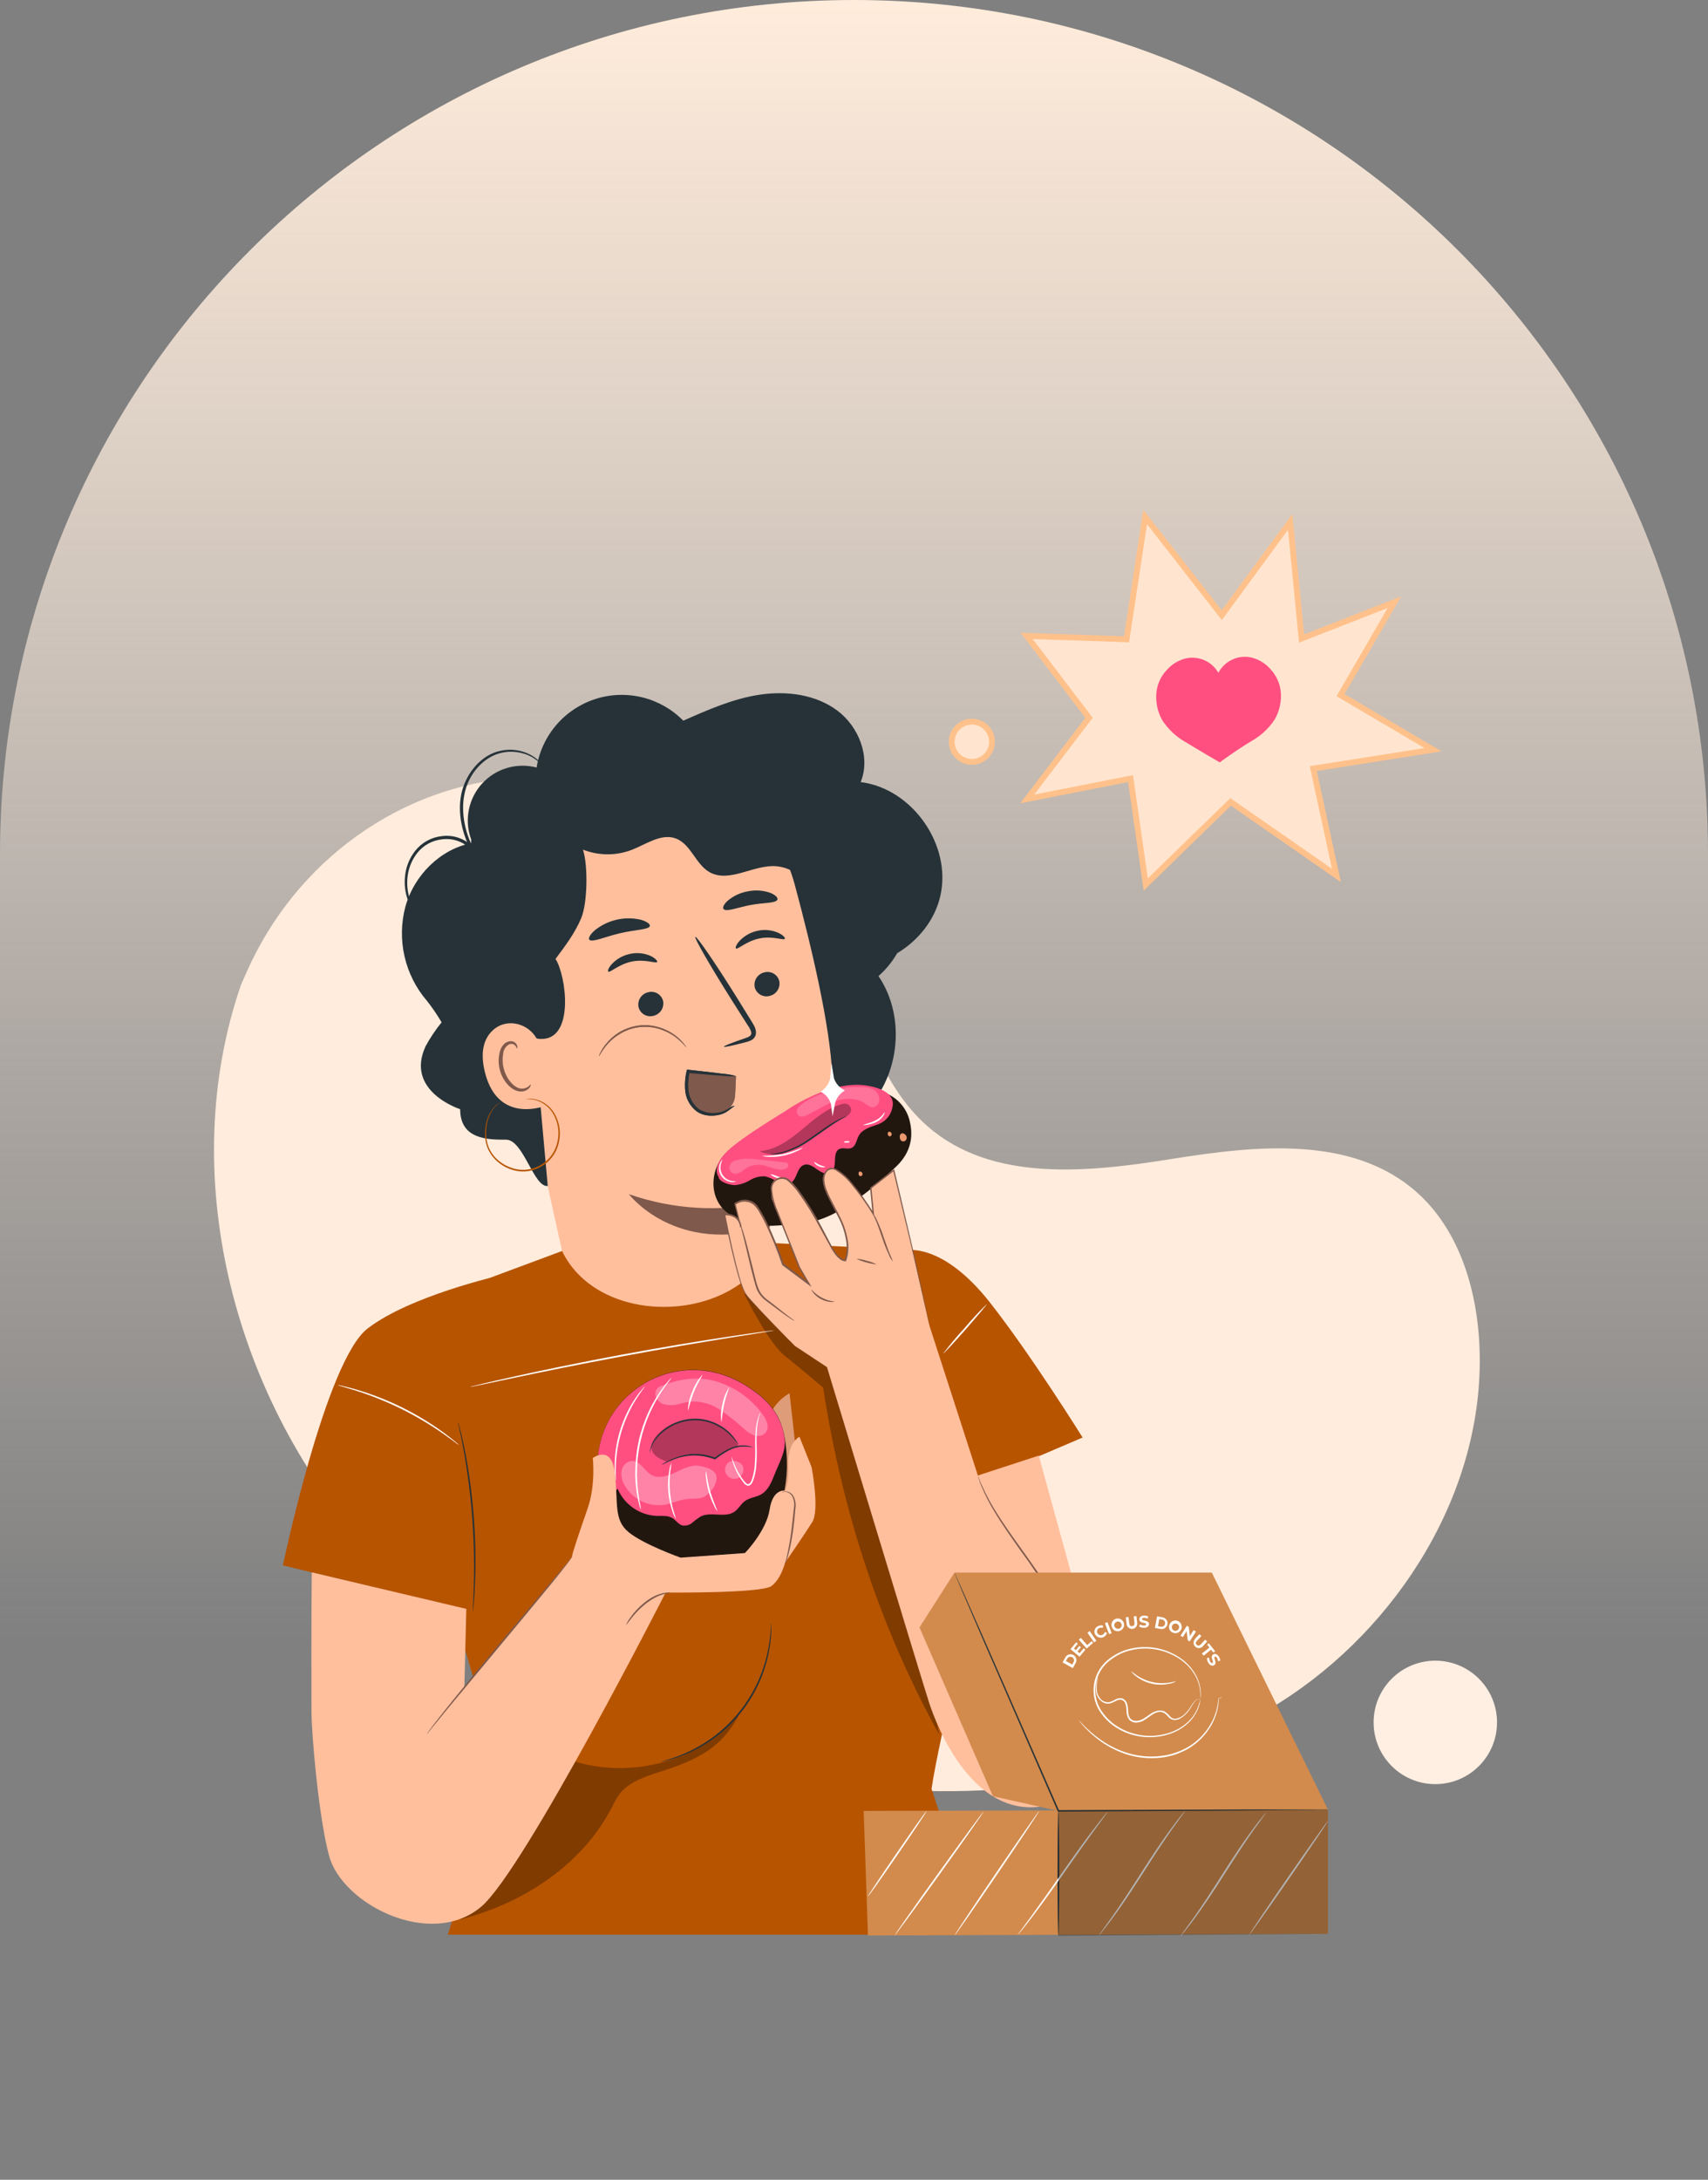 <svg width="290" height="370" viewBox="0 0 290 370" fill="none" xmlns="http://www.w3.org/2000/svg">
<rect x="0" y="0" width="290" height="370" fill="#808080" stroke="none"/>
<path d="M0 145C0 64.919 64.919 0 145 0V0C225.081 0 290 64.919 290 145V370H0V145Z" fill="url(#paint0_linear_0_568)"/>
<path d="M40.924 167.147L41.909 164.925C50.213 146.203 67.919 133.278 88.164 131.96C90.771 131.791 93.386 131.812 95.99 132.025C114.761 133.585 132.43 145.347 141.299 162.193C146.511 172.095 149.135 183.933 157.553 191.237C168.509 200.752 184.795 198.993 199.021 196.713C213.248 194.432 229.55 192.711 240.436 202.274C247.272 208.266 250.403 217.63 251.091 226.741C252.904 250.864 238.968 274.438 219.105 287.825C199.242 301.212 174.366 305.381 150.528 303.687C117.128 301.32 83.834 287.287 61.659 261.847C39.483 236.406 29.909 199.106 40.924 167.147Z" fill="#FFECDC"/>
<path d="M243.701 302.844C249.487 302.844 254.178 298.153 254.178 292.367C254.178 286.58 249.487 281.89 243.701 281.89C237.914 281.89 233.223 286.58 233.223 292.367C233.223 298.153 237.914 302.844 243.701 302.844Z" fill="#FFEFE2"/>
<path d="M207.036 103.915L207.439 104.433L207.828 103.904L219.054 88.596L220.928 107.735L220.992 108.389L221.603 108.15L236.743 102.229L227.85 117.566L227.603 117.992L228.028 118.243L243.31 127.258L223.496 130.378L222.977 130.46L223.088 130.974L226.909 148.603L209.281 136.35L208.945 136.116L208.651 136.402L194.538 150.136L192.031 132.675L191.956 132.157L191.443 132.258L174.414 135.614L184.679 122.144L184.908 121.843L184.679 121.542L174.324 107.944L190.839 108.501L191.281 108.516L191.347 108.079L194.433 87.754L207.036 103.915Z" fill="#FFE5CF" stroke="#FFC18B" stroke-width="0.994"/>
<path d="M217.442 117.231C217.265 115.895 216.681 114.647 215.77 113.654C214.918 112.645 213.77 111.93 212.489 111.611C211.396 111.365 210.254 111.486 209.237 111.955C208.22 112.423 207.386 113.213 206.863 114.203C206.328 113.264 205.507 112.52 204.521 112.079C203.534 111.638 202.433 111.523 201.377 111.75C200.092 112.059 198.937 112.762 198.074 113.762C197.151 114.744 196.556 115.988 196.369 117.323C196.155 119.026 196.494 120.754 197.337 122.249C198.32 123.764 199.649 125.023 201.215 125.923C203.754 127.467 207.099 129.408 207.099 129.408C207.099 129.408 209.945 127.3 212.505 125.783C214.08 124.899 215.422 123.653 216.42 122.147C217.278 120.66 217.637 118.937 217.442 117.231Z" fill="#FF4F81"/>
<path d="M168.429 125.912C168.429 127.8 166.899 129.331 165.01 129.331C163.122 129.331 161.591 127.8 161.591 125.912C161.591 124.024 163.122 122.493 165.01 122.493C166.899 122.493 168.429 124.024 168.429 125.912Z" fill="#FFE5CF" stroke="#FFC18B" stroke-width="0.993"/>
<path d="M146.132 132.756C147.864 128.512 145.831 123.349 142.152 120.606C138.473 117.863 133.547 117.244 129.012 117.916C124.478 118.589 120.192 120.487 116.012 122.332C114.113 120.399 111.715 119.03 109.085 118.379C106.454 117.728 103.694 117.82 101.113 118.645C98.531 119.47 96.229 120.995 94.463 123.05C92.697 125.105 91.536 127.611 91.11 130.287C89.469 129.851 87.741 129.873 86.112 130.35C84.483 130.826 83.016 131.74 81.869 132.991C80.722 134.242 79.939 135.783 79.605 137.447C79.272 139.112 79.4 140.835 79.976 142.432L100.452 149.779L122.612 189.354C129.131 194.986 139.85 194.905 146.278 189.171C152.705 183.438 154.012 172.799 149.155 165.683C150.417 164.572 151.489 163.262 152.328 161.805C155.9 159.654 158.697 156.228 159.649 152.124C161.66 143.486 154.926 133.848 146.132 132.756Z" fill="#263238"/>
<path d="M131.987 214.88C130.755 208.426 129.895 204.053 129.906 204.096C129.916 204.139 142.04 199.465 141.313 182.582C140.953 174.17 137.833 160.896 134.929 150.117C132.315 140.436 123.354 129.679 113.775 132.707L84.769 146.61C81.859 147.525 81.332 150.252 81.999 153.231L82.031 154.678L92.982 201.305L97.602 222.141C98.592 226.416 101.144 230.165 104.758 232.653C108.372 235.141 112.785 236.188 117.131 235.588C119.493 235.26 121.762 234.456 123.803 233.224C125.844 231.992 127.612 230.358 129.002 228.421C130.391 226.484 131.372 224.285 131.886 221.957C132.399 219.63 132.433 217.222 131.987 214.88Z" fill="#FFBF9D"/>
<path d="M132.311 166.51C132.425 167.059 132.321 167.632 132.019 168.105C131.718 168.578 131.244 168.915 130.697 169.043C130.435 169.119 130.159 169.141 129.888 169.109C129.616 169.076 129.354 168.99 129.117 168.855C128.879 168.719 128.671 168.538 128.505 168.321C128.338 168.104 128.217 167.856 128.148 167.591C128.033 167.042 128.138 166.47 128.439 165.996C128.741 165.523 129.215 165.186 129.762 165.058C130.024 164.984 130.299 164.963 130.57 164.996C130.841 165.029 131.103 165.116 131.34 165.251C131.577 165.386 131.785 165.567 131.952 165.783C132.119 165.999 132.241 166.246 132.311 166.51Z" fill="#263238"/>
<path d="M133.251 159.358C133.047 159.681 131.213 158.821 128.948 159.294C126.684 159.767 125.264 161.225 124.963 160.999C124.818 160.902 124.963 160.353 125.597 159.681C126.437 158.802 127.529 158.206 128.722 157.976C129.896 157.733 131.117 157.87 132.208 158.369C133.02 158.761 133.353 159.208 133.251 159.358Z" fill="#263238"/>
<path d="M112.582 169.889C112.696 170.438 112.592 171.011 112.29 171.484C111.989 171.957 111.514 172.294 110.968 172.422C110.705 172.497 110.43 172.519 110.158 172.486C109.887 172.452 109.624 172.365 109.387 172.23C109.15 172.094 108.942 171.912 108.775 171.695C108.609 171.478 108.488 171.23 108.419 170.965C108.304 170.416 108.409 169.843 108.71 169.37C109.012 168.897 109.486 168.56 110.032 168.432C110.295 168.357 110.571 168.335 110.842 168.368C111.114 168.402 111.376 168.489 111.614 168.624C111.851 168.76 112.059 168.942 112.225 169.159C112.391 169.376 112.513 169.624 112.582 169.889Z" fill="#263238"/>
<path d="M111.575 163.283C111.371 163.611 109.536 162.746 107.272 163.219C105.008 163.692 103.588 165.155 103.287 164.924C103.141 164.827 103.287 164.278 103.921 163.606C104.76 162.729 105.85 162.133 107.041 161.901C108.217 161.66 109.439 161.797 110.531 162.294C111.338 162.708 111.677 163.154 111.575 163.283Z" fill="#263238"/>
<path d="M122.913 177.662C122.875 177.538 124.236 177.011 126.452 176.253C127.017 176.075 127.528 175.855 127.56 175.441C127.592 175.027 127.243 174.419 126.823 173.827L124.225 169.739C120.584 163.963 117.825 159.165 118.056 159.02C118.288 158.875 121.434 163.441 125.048 169.239C125.93 170.673 126.775 172.038 127.582 173.332C127.931 173.94 128.458 174.612 128.34 175.537C128.297 175.758 128.205 175.965 128.07 176.144C127.934 176.323 127.76 176.469 127.56 176.57C127.259 176.724 126.939 176.837 126.608 176.909C124.371 177.49 122.951 177.807 122.913 177.662Z" fill="#263238"/>
<path d="M129.905 204.097C122.215 205.783 114.208 205.299 106.777 202.699C106.777 202.699 114.657 213.139 130.738 208.277L129.905 204.097Z" fill="#7F594B"/>
<path d="M110.344 157.17C110.194 157.82 107.87 157.788 105.218 158.423C102.567 159.058 100.48 160.036 100.055 159.499C99.867 159.251 100.179 158.622 100.986 157.917C102.069 157.041 103.338 156.425 104.696 156.114C106.055 155.804 107.466 155.808 108.822 156.126C109.855 156.433 110.409 156.863 110.344 157.17Z" fill="#263238"/>
<path d="M131.975 152.742C131.61 153.356 129.663 153.194 127.441 153.619C125.22 154.044 123.418 154.797 122.88 154.345C122.638 154.125 122.826 153.549 123.547 152.898C124.55 152.052 125.764 151.495 127.059 151.285C128.336 151.035 129.657 151.139 130.878 151.586C131.771 151.989 132.148 152.452 131.975 152.742Z" fill="#263238"/>
<path d="M91.949 135.785C92.273 137.434 92.956 138.992 93.951 140.346C94.945 141.701 96.225 142.821 97.701 143.624C99.177 144.428 100.812 144.896 102.49 144.996C104.167 145.096 105.846 144.825 107.407 144.202C109.817 143.24 112.307 141.427 114.744 142.325C117.304 143.272 118.089 146.687 120.461 148.037C123.855 149.963 127.991 146.687 131.863 147.042C134.865 147.311 137.177 149.662 139.517 151.566C141.857 153.47 145.105 155.062 147.773 153.653C147.079 151.146 146.38 148.608 145.132 146.322C143.885 144.036 142.024 141.992 139.603 141.029C138.28 140.491 136.823 140.308 135.559 139.647C132.826 138.222 131.621 135.027 129.642 132.655C128.342 131.147 126.701 129.97 124.856 129.222C123.011 128.473 121.014 128.175 119.03 128.352C115.744 128.669 112.614 130.304 109.311 130.143C106.875 130.025 104.54 128.922 102.099 128.949C97.339 128.997 93.74 133.139 91.073 137.081" fill="#263238"/>
<path d="M107.945 139.361C105.793 139.189 101.302 138.7 99.839 137.14C96.671 133.752 91.922 131.955 87.657 133.052C85.461 133.677 83.527 134.995 82.142 136.81C80.758 138.625 79.998 140.839 79.976 143.121C74.764 144.197 70.332 148.5 68.821 153.937C68.094 156.7 68.05 159.597 68.693 162.38C69.335 165.163 70.646 167.748 72.511 169.912C73.416 171.062 74.24 172.273 74.979 173.537C73.942 174.808 73.027 176.175 72.247 177.619C68.73 185.278 78.131 188.279 78.131 188.279C78.131 193.443 82.88 193.454 85.936 193.454C88.872 193.454 90.626 201.613 93.003 201.312L90.733 176.151C91.087 176.286 91.463 176.355 91.841 176.355C97.602 176.495 96.144 165.598 94.321 162.769C95.934 160.617 97.612 158.401 98.683 155.852C99.753 153.303 99.861 146.902 98.978 144.213C100.99 143.922 108.88 139.442 107.945 139.361Z" fill="#263238"/>
<path d="M91.584 177.484C90.708 174.036 86.442 172.471 83.775 174.795C82.306 176.085 81.424 178.269 82.317 181.943C84.705 191.732 94.042 187.321 93.994 187.031C93.962 186.88 92.606 181.529 91.584 177.484Z" fill="#FFBF9D"/>
<path d="M90.092 184.078C90.044 184.078 89.952 184.24 89.694 184.444C89.332 184.715 88.879 184.835 88.43 184.778C87.3 184.654 86.031 183.223 85.552 181.47C85.323 180.636 85.282 179.761 85.434 178.91C85.451 178.583 85.547 178.264 85.715 177.983C85.883 177.702 86.117 177.466 86.397 177.296C86.58 177.196 86.792 177.163 86.996 177.203C87.201 177.243 87.385 177.354 87.516 177.517C87.715 177.759 87.704 177.968 87.758 177.974C87.811 177.979 87.93 177.759 87.758 177.371C87.645 177.136 87.455 176.946 87.22 176.834C87.061 176.768 86.891 176.734 86.72 176.734C86.548 176.734 86.378 176.768 86.219 176.834C85.477 177.07 84.966 177.909 84.805 178.786C84.594 179.735 84.62 180.721 84.88 181.658C85.418 183.616 86.886 185.219 88.398 185.278C88.679 185.292 88.959 185.242 89.218 185.132C89.477 185.022 89.708 184.855 89.893 184.643C90.135 184.321 90.135 184.089 90.092 184.078Z" fill="#7F594B"/>
<path d="M74.296 158.793C74.125 158.726 73.964 158.635 73.817 158.524C73.38 158.226 72.961 157.901 72.564 157.551C71.076 156.266 69.937 154.627 69.251 152.785C68.79 151.496 68.624 150.119 68.767 148.757C68.913 147.178 69.513 145.674 70.493 144.427C71.039 143.735 71.716 143.158 72.486 142.73C73.256 142.301 74.103 142.03 74.979 141.932C75.923 141.799 76.885 141.886 77.79 142.187C78.695 142.487 79.519 142.992 80.196 143.663L79.766 143.959L79.718 143.857C78.055 140.452 77.566 136.564 78.717 133.407C79.868 130.249 82.332 128.028 84.795 127.49C85.758 127.248 86.76 127.202 87.741 127.354C88.722 127.507 89.663 127.855 90.507 128.378C90.959 128.662 91.369 129.01 91.722 129.41C91.849 129.548 91.958 129.702 92.045 129.867C91.551 129.364 90.999 128.921 90.399 128.55C88.724 127.604 86.745 127.353 84.886 127.851C82.568 128.448 80.196 130.567 79.18 133.595C78.163 136.623 78.577 140.345 80.196 143.653L80.245 143.755L80.938 145.234L79.814 144.051C79.192 143.441 78.437 142.981 77.609 142.708C76.781 142.435 75.902 142.355 75.038 142.475C74.227 142.561 73.441 142.807 72.726 143.198C72.011 143.59 71.38 144.119 70.87 144.755C69.941 145.93 69.361 147.343 69.197 148.832C69.046 150.132 69.186 151.449 69.606 152.689C70.244 154.494 71.306 156.119 72.704 157.427C73.683 158.342 74.328 158.756 74.296 158.793Z" fill="#263238"/>
<path d="M116.842 181.884C116.552 183.084 116.503 184.329 116.697 185.547C116.797 186.155 117.02 186.737 117.352 187.257C117.684 187.776 118.118 188.223 118.628 188.57C119.703 189.171 120.968 189.334 122.161 189.027H122.199C122.923 188.853 123.57 188.449 124.042 187.874C124.515 187.299 124.787 186.586 124.818 185.843L124.969 182.691C122.775 182.503 119.031 182.067 116.842 181.884Z" fill="#7F594B"/>
<path d="M124.726 187.693C124.726 187.73 124.484 187.897 124.048 188.231C123.777 188.445 123.493 188.642 123.198 188.822C122.784 189.044 122.338 189.199 121.875 189.279C121.317 189.389 120.745 189.411 120.181 189.344C119.517 189.274 118.88 189.043 118.325 188.672C117.719 188.213 117.223 187.624 116.875 186.948C116.526 186.272 116.335 185.527 116.314 184.767C116.261 183.779 116.35 182.788 116.577 181.825L116.625 181.588H116.862C119.207 181.836 121.235 182.072 122.676 182.26C123.452 182.314 124.22 182.447 124.968 182.658C124.195 182.719 123.418 182.701 122.649 182.605C121.197 182.508 119.164 182.341 116.819 182.131L117.104 181.916C116.904 182.832 116.824 183.771 116.867 184.708C116.886 185.386 117.053 186.052 117.356 186.66C117.659 187.267 118.09 187.802 118.621 188.225C119.565 188.833 120.705 189.062 121.81 188.865C122.24 188.817 122.659 188.701 123.053 188.521C123.397 188.36 123.682 188.166 123.924 188.026C124.164 187.859 124.438 187.745 124.726 187.693Z" fill="#263238"/>
<path d="M116.55 177.807C115.98 177.135 115.34 176.526 114.641 175.989C113.868 175.431 113.011 174.999 112.102 174.709C110.996 174.343 109.826 174.217 108.667 174.338C107.509 174.46 106.39 174.826 105.384 175.414C104.556 175.884 103.81 176.485 103.174 177.194C102.603 177.858 102.102 178.579 101.678 179.345C101.74 179.113 101.828 178.89 101.942 178.678C102.231 178.097 102.592 177.555 103.018 177.065C104.098 175.755 105.551 174.805 107.184 174.34C108.817 173.875 110.553 173.917 112.161 174.462C113.09 174.771 113.961 175.233 114.738 175.828C115.257 176.228 115.725 176.69 116.131 177.205C116.296 177.386 116.438 177.589 116.55 177.807Z" fill="#7F594B"/>
<path d="M116.842 181.884C116.552 183.084 116.503 184.329 116.697 185.547C116.797 186.155 117.02 186.737 117.352 187.257C117.684 187.776 118.118 188.223 118.628 188.57C119.703 189.171 120.968 189.334 122.161 189.027H122.199C122.923 188.853 123.57 188.449 124.042 187.874C124.515 187.299 124.787 186.586 124.818 185.843L124.969 182.691C122.775 182.503 119.031 182.067 116.842 181.884Z" fill="#7F594B"/>
<path d="M124.726 187.693C124.726 187.73 124.484 187.897 124.048 188.231C123.777 188.445 123.493 188.642 123.198 188.822C122.784 189.044 122.338 189.199 121.875 189.279C121.317 189.389 120.745 189.411 120.181 189.344C119.517 189.274 118.88 189.043 118.325 188.672C117.719 188.213 117.223 187.624 116.875 186.948C116.526 186.272 116.335 185.527 116.314 184.767C116.261 183.779 116.35 182.788 116.577 181.825L116.625 181.588H116.862C119.207 181.836 121.235 182.072 122.676 182.26C123.452 182.314 124.22 182.447 124.968 182.658C124.195 182.719 123.418 182.701 122.649 182.605C121.197 182.508 119.164 182.341 116.819 182.131L117.104 181.916C116.904 182.832 116.824 183.771 116.867 184.708C116.886 185.386 117.053 186.052 117.356 186.66C117.659 187.267 118.09 187.802 118.621 188.225C119.565 188.833 120.705 189.062 121.81 188.865C122.24 188.817 122.659 188.701 123.053 188.521C123.397 188.36 123.682 188.166 123.924 188.026C124.164 187.859 124.438 187.745 124.726 187.693Z" fill="#263238"/>
<path d="M116.55 177.807C115.98 177.135 115.34 176.526 114.641 175.989C113.868 175.431 113.011 174.999 112.102 174.709C110.996 174.343 109.826 174.217 108.667 174.338C107.509 174.46 106.39 174.826 105.384 175.414C104.556 175.884 103.81 176.485 103.174 177.194C102.603 177.858 102.102 178.579 101.678 179.345C101.74 179.113 101.828 178.89 101.942 178.678C102.231 178.097 102.592 177.555 103.018 177.065C104.098 175.755 105.551 174.805 107.184 174.34C108.817 173.875 110.553 173.917 112.161 174.462C113.09 174.771 113.961 175.233 114.738 175.828C115.257 176.228 115.725 176.69 116.131 177.205C116.296 177.386 116.438 177.589 116.55 177.807Z" fill="#7F594B"/>
<path d="M85.177 186.983C84.787 187.215 84.426 187.491 84.101 187.806C83.275 188.753 82.757 189.93 82.616 191.178C82.482 192.03 82.5 192.899 82.67 193.744C82.874 194.709 83.322 195.605 83.972 196.347C84.704 197.166 85.628 197.79 86.661 198.165C87.748 198.598 88.941 198.69 90.082 198.429C91.223 198.173 92.266 197.592 93.083 196.756C93.844 195.976 94.374 195 94.616 193.938C94.84 193.042 94.872 192.108 94.71 191.199C94.548 190.289 94.195 189.425 93.675 188.661C92.945 187.637 91.859 186.922 90.63 186.655C90.177 186.58 89.717 186.558 89.259 186.591C89.373 186.554 89.49 186.531 89.609 186.521C89.954 186.483 90.303 186.492 90.647 186.548C91.925 186.781 93.067 187.495 93.836 188.543C94.388 189.325 94.765 190.217 94.942 191.158C95.12 192.099 95.093 193.067 94.863 193.997C94.619 195.107 94.071 196.127 93.282 196.944C92.427 197.822 91.336 198.433 90.141 198.703C88.948 198.976 87.699 198.877 86.564 198.418C85.499 198.025 84.55 197.37 83.805 196.514C83.133 195.737 82.673 194.8 82.471 193.792C82.31 192.92 82.31 192.024 82.471 191.152C82.631 189.869 83.196 188.67 84.085 187.731C84.337 187.491 84.621 187.286 84.929 187.123C85.007 187.069 85.09 187.022 85.177 186.983Z" fill="#B75400"/>
<path d="M95.43 212.348L80.294 217.985L69.919 248.669L84.785 300.115L76.034 328.406H166.437L158.165 303.665C159.483 294.521 165.318 273.357 164.522 263.525C162.79 242.237 154.373 212.149 154.373 212.149L131.138 211.003C125.781 224.676 101.878 225.719 95.43 212.348Z" fill="#B75400"/>
<g opacity="0.3">
<path d="M126.233 219.35C126.233 219.35 126.351 219.598 126.566 220.023C127.604 222.072 130.842 228.241 133.273 230.167C136.21 232.496 139.76 235.545 139.76 235.545C143.218 257.968 150.038 277.363 159.456 294.424L153.421 263.191L143.304 225.993L126.351 219.598" fill="black"/>
</g>
<g opacity="0.3">
<path d="M97.269 298.9L78.083 325.825C88.728 323.135 98.759 316.643 103.82 306.897C104.417 305.746 104.982 304.531 105.971 303.67C107.784 302.057 110.409 301.271 112.705 300.535C119.848 298.243 123.107 295.775 125.743 290.568C119.1 299.034 107.133 302.051 97.269 298.9Z" fill="black"/>
</g>
<path d="M154.002 212.23C154.002 212.23 160.074 210.917 168.066 221.072C175.059 229.952 183.815 244.011 183.815 244.011L162.752 253.01L154.098 215.36L154.002 212.23Z" fill="#B75400"/>
<path d="M48.033 265.718C48.033 265.718 55.278 230.984 62.416 225.503C69.693 219.914 84.785 216.531 84.785 216.531L84.075 274.426L48.033 265.718Z" fill="#B75400"/>
<path d="M77.76 241.386C77.811 241.485 77.849 241.59 77.873 241.698C77.938 241.903 78.019 242.209 78.126 242.607C78.33 243.403 78.605 244.554 78.89 245.996C79.624 249.744 80.137 253.531 80.428 257.339C80.732 261.148 80.804 264.972 80.643 268.79C80.606 270.253 80.493 271.436 80.428 272.254C80.396 272.636 80.369 272.948 80.342 273.19C80.339 273.301 80.323 273.411 80.294 273.518C80.284 273.409 80.284 273.299 80.294 273.19C80.294 272.942 80.294 272.652 80.326 272.243C80.358 271.425 80.439 270.248 80.455 268.785C80.554 264.974 80.454 261.161 80.154 257.361C79.864 253.562 79.379 249.782 78.701 246.033C78.443 244.592 78.196 243.435 78.024 242.634C77.943 242.258 77.873 241.951 77.819 241.714C77.787 241.608 77.767 241.498 77.76 241.386Z" fill="#263238"/>
<path d="M130.955 275.571C130.968 275.68 130.968 275.791 130.955 275.9C130.955 276.115 130.955 276.437 130.955 276.846C130.919 278.006 130.787 279.161 130.563 280.299C129.849 284.087 128.222 287.643 125.821 290.659C123.421 293.674 120.32 296.058 116.788 297.602C115.729 298.074 114.633 298.463 113.513 298.764C113.115 298.877 112.803 298.93 112.593 298.979C112.486 299.009 112.376 299.027 112.265 299.033C112.364 298.984 112.469 298.948 112.577 298.925C112.781 298.855 113.115 298.785 113.481 298.656C114.583 298.321 115.662 297.909 116.708 297.424C120.177 295.844 123.223 293.465 125.598 290.482C127.972 287.499 129.607 283.997 130.369 280.262C130.606 279.133 130.766 277.991 130.848 276.841C130.885 276.432 130.885 276.115 130.907 275.9C130.909 275.789 130.926 275.678 130.955 275.571Z" fill="#263238"/>
<path d="M77.943 245.306C77.679 245.148 77.429 244.968 77.196 244.768C76.728 244.413 76.039 243.913 75.179 243.316C72.934 241.757 70.58 240.364 68.133 239.148C65.68 237.942 63.142 236.92 60.538 236.087C59.543 235.77 58.726 235.549 58.161 235.372C57.865 235.301 57.574 235.209 57.29 235.098C57.593 235.128 57.894 235.184 58.188 235.264C58.764 235.388 59.586 235.603 60.598 235.899C63.231 236.679 65.793 237.681 68.257 238.895C70.719 240.115 73.074 241.54 75.297 243.155C76.142 243.779 76.814 244.3 77.26 244.687C77.505 244.875 77.733 245.081 77.943 245.306Z" fill="white"/>
<path d="M131.385 225.849C131.343 225.863 131.3 225.874 131.256 225.881L130.863 225.951L129.357 226.199L123.812 227.086C119.127 227.839 112.668 228.926 105.552 230.249C98.436 231.572 92.019 232.879 87.378 233.858L81.881 235.02L80.386 235.332L79.998 235.407H79.864C79.864 235.407 79.907 235.407 79.993 235.358L80.375 235.262L81.859 234.896C83.15 234.589 85.022 234.159 87.335 233.648C91.966 232.621 98.382 231.282 105.503 229.958C112.625 228.635 119.09 227.581 123.79 226.876C126.136 226.522 128.034 226.247 129.352 226.075L130.869 225.881L131.261 225.838C131.303 225.835 131.345 225.838 131.385 225.849Z" fill="white"/>
<path d="M167.544 221.372C167.603 221.421 165.99 223.341 163.946 225.675C161.902 228.01 160.181 229.822 160.138 229.774C161.264 228.28 162.465 226.844 163.736 225.471C164.935 224.041 166.206 222.673 167.544 221.372Z" fill="white"/>
<path d="M97.128 264.282L78.841 286.544L79.174 273.098L52.943 266.902C52.943 266.902 52.83 274.432 52.884 290.293C52.884 294.521 54.126 308.473 55.858 314.954C58.09 323.334 73.231 330.88 81.74 323.619C89.092 317.342 113.097 270.167 113.097 270.167L97.128 264.282Z" fill="#FFBF9D"/>
<path d="M97.129 264.282C97.07 264.401 96.998 264.513 96.914 264.616C96.769 264.831 96.543 265.154 96.242 265.53C95.64 266.316 94.747 267.424 93.633 268.795C91.412 271.527 88.298 275.249 84.85 279.402L76.046 289.992L73.405 293.219L72.7 294.107C72.62 294.212 72.532 294.311 72.437 294.402C72.499 294.285 72.571 294.174 72.652 294.069C72.824 293.838 73.044 293.531 73.319 293.149C73.916 292.364 74.792 291.24 75.895 289.863C78.095 287.109 81.193 283.349 84.635 279.219L97.129 264.282Z" fill="#7F594B"/>
<path d="M134.053 236.493C134.053 236.493 130.535 238.263 130.196 242.351C129.858 246.438 130.196 256.916 130.196 256.916L136.263 256.141L134.053 236.493Z" fill="#DE9C78"/>
<path d="M133.535 246.653C133.4 244.388 132.997 242.076 131.883 240.112C130.936 238.583 129.688 237.262 128.215 236.229C126.569 234.975 124.728 233.997 122.767 233.335C120.061 232.447 117.17 232.285 114.382 232.866C111.594 233.448 109.008 234.752 106.883 236.648C104.759 238.544 103.17 240.965 102.276 243.669C101.382 246.373 101.214 249.264 101.79 252.053L101.753 251.897C101.753 252.015 101.801 252.128 101.823 252.246C101.844 252.365 101.85 252.376 101.866 252.44C102.683 256.253 103.899 259.357 106.905 261.933C108.885 263.627 111.472 264.418 114.027 264.918C117.948 265.693 122.202 265.838 125.763 264.02C128.743 262.396 131.036 259.748 132.217 256.565C133.369 253.396 133.818 250.013 133.535 246.653Z" fill="#22170F"/>
<path d="M133.225 244.268C133.483 246.366 132.251 248.372 131.482 250.346C130.987 251.621 130.406 252.992 129.218 253.67C128.346 254.165 127.249 254.208 126.448 254.816C125.781 255.305 125.404 256.112 124.726 256.591C123.113 257.726 120.746 256.526 118.988 257.403C118.474 257.719 117.988 258.079 117.535 258.479C117.306 258.672 117.036 258.813 116.747 258.892C116.457 258.971 116.153 258.986 115.857 258.936C115.169 258.753 114.782 258.043 114.152 257.677C113.383 257.215 112.42 257.338 111.528 257.317C110.091 257.258 108.702 256.791 107.522 255.971C106.341 255.151 105.419 254.011 104.863 252.686C104.863 252.686 103.427 254.461 102.712 253.762C102.234 253.249 101.898 252.621 101.739 251.938L101.776 252.094C101.2 249.305 101.368 246.414 102.261 243.71C103.155 241.006 104.744 238.585 106.869 236.689C108.994 234.793 111.58 233.489 114.368 232.908C117.155 232.326 120.047 232.488 122.753 233.377C124.714 234.039 126.554 235.016 128.201 236.271C129.674 237.303 130.922 238.624 131.869 240.154C132.582 241.425 133.042 242.822 133.225 244.268Z" fill="#FF4F81"/>
<g opacity="0.3">
<path d="M130.281 241.667C130.129 241.101 129.864 240.572 129.501 240.113C127.569 237.429 124.808 235.456 121.643 234.497C118.507 233.556 115.382 234.056 112.322 235.229C111.962 235.325 111.654 235.559 111.465 235.88C111.276 236.201 111.221 236.583 111.311 236.945C111.421 237.301 111.621 237.623 111.893 237.878C112.164 238.134 112.497 238.314 112.86 238.402C113.588 238.572 114.347 238.561 115.07 238.37C115.802 238.219 116.517 237.999 117.254 237.918C119.03 237.814 120.79 238.3 122.262 239.3C123.714 240.299 125.095 241.399 126.392 242.592C126.868 243.047 127.43 243.403 128.043 243.641C128.353 243.754 128.688 243.782 129.012 243.723C129.336 243.663 129.639 243.518 129.888 243.302C130.082 243.082 130.219 242.818 130.287 242.533C130.355 242.248 130.353 241.951 130.281 241.667Z" fill="white"/>
</g>
<g opacity="0.3">
<path d="M119.031 248.884C117.601 248.492 116.138 249.239 114.804 249.885C113.47 250.53 111.846 251.084 110.56 250.336C109.398 249.664 108.742 248.034 107.398 247.986C106.966 248.005 106.553 248.167 106.222 248.445C105.892 248.723 105.662 249.102 105.569 249.524C105.408 250.381 105.563 251.268 106.005 252.02C106.663 253.232 107.681 254.21 108.919 254.818C110.158 255.426 111.554 255.634 112.916 255.414C114.196 255.177 115.396 254.564 116.681 254.435C117.832 254.327 119.166 254.559 120.005 253.763C120.677 253.128 121.317 252.633 121.619 251.299C121.834 250.283 121.36 249.341 119.031 248.884Z" fill="white"/>
</g>
<g opacity="0.3">
<path d="M126.183 249.03C125.979 248.293 125.006 247.922 124.242 247.986H124.193C123.974 248.054 123.772 248.17 123.603 248.326C123.434 248.482 123.302 248.674 123.216 248.887C123.131 249.101 123.095 249.331 123.111 249.56C123.126 249.79 123.193 250.013 123.306 250.213C123.496 250.545 123.798 250.798 124.157 250.928C124.517 251.058 124.911 251.056 125.269 250.923C125.617 250.762 125.898 250.485 126.065 250.14C126.232 249.795 126.274 249.402 126.183 249.03Z" fill="white"/>
</g>
<g opacity="0.3">
<path d="M113.2 248.125C114.437 247.369 115.841 246.929 117.289 246.844C118.736 246.758 120.182 247.031 121.499 247.636C122.548 246.551 123.906 245.816 125.388 245.533C124.772 244.356 123.892 243.337 122.817 242.556C121.742 241.776 120.5 241.255 119.19 241.035C117.88 240.814 116.536 240.9 115.265 241.286C113.993 241.672 112.828 242.347 111.861 243.258C111.033 244.048 110.328 245.216 110.732 246.286C111.076 247.206 112.087 247.663 113.001 248.023" fill="black"/>
</g>
<path d="M127.809 245.673C127.153 245.567 126.488 245.529 125.824 245.56C125.099 245.634 124.396 245.848 123.753 246.189C122.95 246.629 122.182 247.13 121.456 247.69L121.392 247.728L121.317 247.701C120.941 247.562 120.559 247.444 120.171 247.346C119.149 247.087 118.091 247.003 117.041 247.098C116.182 247.182 115.338 247.376 114.529 247.674C113.141 248.212 112.377 248.712 112.345 248.663C112.511 248.519 112.691 248.393 112.883 248.287C113.399 247.978 113.939 247.71 114.497 247.486C115.315 247.157 116.175 246.94 117.051 246.84C118.132 246.728 119.225 246.806 120.279 247.071C120.679 247.175 121.074 247.299 121.462 247.443H121.327C122.069 246.878 122.857 246.378 123.683 245.947C124.354 245.609 125.085 245.408 125.835 245.356C126.333 245.331 126.832 245.374 127.319 245.485C127.49 245.527 127.654 245.59 127.809 245.673Z" fill="#263238"/>
<path d="M125.351 245.274C124.823 244.498 124.203 243.789 123.506 243.161C122.735 242.501 121.856 241.979 120.908 241.617C119.751 241.179 118.509 241.009 117.277 241.122C116.043 241.239 114.848 241.617 113.771 242.23C112.892 242.733 112.112 243.391 111.469 244.172C111.028 244.694 110.7 245.302 110.506 245.958C110.377 246.425 110.382 246.7 110.355 246.7C110.344 246.634 110.344 246.567 110.355 246.501C110.362 246.309 110.383 246.119 110.42 245.931C110.581 245.245 110.893 244.603 111.334 244.054C111.972 243.229 112.762 242.535 113.663 242.01C114.765 241.36 115.998 240.961 117.272 240.843C118.552 240.725 119.841 240.909 121.037 241.38C122.004 241.755 122.895 242.301 123.667 242.994C124.187 243.461 124.642 243.994 125.022 244.581C125.126 244.74 125.219 244.905 125.302 245.075C125.328 245.139 125.345 245.206 125.351 245.274Z" fill="#263238"/>
<path d="M104.561 251.277C104.506 251.059 104.472 250.835 104.459 250.61C104.392 250.001 104.362 249.389 104.367 248.776C104.371 247.864 104.435 246.953 104.561 246.049C104.873 243.828 105.537 241.671 106.53 239.659C106.935 238.842 107.395 238.054 107.907 237.298C108.246 236.789 108.616 236.301 109.015 235.835C109.149 235.654 109.304 235.49 109.477 235.346C109.52 235.378 108.902 236.11 108.073 237.411C107.589 238.17 107.153 238.959 106.766 239.772C106.294 240.769 105.891 241.797 105.562 242.849C105.241 243.906 104.993 244.985 104.819 246.076C104.682 246.967 104.597 247.865 104.566 248.765C104.518 250.32 104.615 251.272 104.561 251.277Z" fill="white"/>
<path d="M108.822 256.295C108.702 256.002 108.609 255.7 108.542 255.391C108.438 255.038 108.353 254.678 108.29 254.315C108.214 253.89 108.101 253.406 108.048 252.863C107.962 252.275 107.909 251.682 107.886 251.088C107.832 250.448 107.854 249.76 107.886 249.039C107.949 247.471 108.153 245.912 108.494 244.381C108.856 242.856 109.357 241.367 109.989 239.933C110.301 239.282 110.581 238.653 110.914 238.104C111.195 237.579 111.504 237.069 111.839 236.577C112.124 236.109 112.436 235.727 112.695 235.377C112.912 235.078 113.145 234.791 113.394 234.517C113.59 234.268 113.807 234.038 114.045 233.828C113.881 234.092 113.702 234.346 113.507 234.587C113.313 234.823 113.087 235.125 112.845 235.474C112.603 235.824 112.307 236.216 112.033 236.684C111.759 237.152 111.431 237.647 111.14 238.212C110.85 238.777 110.554 239.39 110.253 240.035C109.009 242.886 108.303 245.942 108.171 249.05C108.171 249.76 108.128 250.443 108.171 251.077C108.214 251.712 108.241 252.304 108.3 252.842C108.359 253.379 108.435 253.863 108.499 254.288C108.564 254.713 108.634 255.079 108.704 255.364C108.766 255.671 108.805 255.982 108.822 256.295Z" fill="white"/>
<path d="M114.775 257.871C114.516 257.464 114.317 257.022 114.183 256.559C113.802 255.46 113.561 254.318 113.468 253.159C113.37 252.001 113.423 250.835 113.624 249.69C113.68 249.212 113.805 248.745 113.995 248.302C113.963 248.777 113.903 249.249 113.818 249.717C113.681 250.852 113.658 251.998 113.748 253.138C113.842 254.276 114.051 255.403 114.372 256.499C114.531 256.949 114.666 257.407 114.775 257.871Z" fill="white"/>
<path d="M116.803 239.435C116.833 238.311 117.089 237.204 117.556 236.181C117.938 235.125 118.525 234.154 119.283 233.325C119.353 233.374 118.498 234.594 117.814 236.289C117.131 237.983 116.884 239.451 116.803 239.435Z" fill="white"/>
<path d="M122.493 241.386C122.341 240.375 122.399 239.344 122.665 238.357C122.841 237.349 123.22 236.386 123.778 235.528C123.859 235.566 123.289 236.798 122.939 238.417C122.589 240.036 122.579 241.386 122.493 241.386Z" fill="white"/>
<path d="M121.79 256.495C121.566 256.226 121.385 255.925 121.252 255.602C120.486 254.081 120.014 252.43 119.859 250.734C119.799 250.387 119.799 250.032 119.859 249.685C119.945 249.685 120.042 251.299 120.59 253.16C121.139 255.021 121.87 256.452 121.79 256.495Z" fill="white"/>
<path d="M129.097 239.768C129.05 240.007 128.98 240.241 128.888 240.467C128.716 241.101 128.599 241.749 128.538 242.403C128.46 243.377 128.437 244.353 128.468 245.329C128.521 246.536 128.498 247.745 128.398 248.949C128.339 249.576 128.221 250.195 128.043 250.799C127.961 251.094 127.854 251.382 127.726 251.66C127.651 251.802 127.551 251.93 127.43 252.036C127.362 252.092 127.284 252.134 127.2 252.158C127.116 252.183 127.028 252.191 126.94 252.182C126.645 252.101 126.392 251.908 126.236 251.644C126.069 251.434 125.919 251.224 125.773 251.02C125.514 250.639 125.279 250.242 125.069 249.831C124.767 249.235 124.528 248.61 124.353 247.965C124.277 247.733 124.232 247.493 124.219 247.249C124.496 248.105 124.84 248.937 125.246 249.74C125.463 250.138 125.703 250.522 125.967 250.891C126.107 251.084 126.257 251.289 126.424 251.488C126.591 251.687 126.763 251.891 126.962 251.918C127.161 251.945 127.36 251.757 127.5 251.52C127.618 251.259 127.715 250.989 127.79 250.713C127.96 250.123 128.074 249.518 128.129 248.906C128.228 247.715 128.258 246.519 128.221 245.324C128.201 244.338 128.244 243.352 128.35 242.371C128.43 241.708 128.58 241.056 128.796 240.424C128.873 240.195 128.974 239.975 129.097 239.768Z" fill="white"/>
<path d="M137.796 249.033L135.736 243.875C135.736 243.875 133.752 244.87 133.859 248.399C133.967 251.927 133.321 253.03 133.321 253.03C133.321 253.03 131.224 252.589 130.675 256.23C130.127 259.871 126.485 263.62 126.485 263.62L115.561 264.4C115.561 264.4 109.263 262.162 106.724 260.07C104.186 257.978 104.96 255.229 104.412 250.141C103.863 245.053 100.647 247.495 100.647 247.495C100.647 247.495 101.185 252.019 99.759 256.101C98.334 260.183 97.113 263.819 97.113 264.26L107.703 274.409C108.269 273.19 109.172 272.158 110.305 271.435C111.438 270.712 112.754 270.327 114.098 270.327C114.098 270.327 129.32 270.44 130.976 269.224C132.633 268.009 133.294 265.255 133.294 265.255C133.294 265.255 136.925 259.973 137.915 258.36C139.2 256.294 137.796 249.033 137.796 249.033Z" fill="#FFBF9D"/>
<path d="M132.773 253.339C132.773 253.339 132.805 253.301 132.886 253.247C133.013 253.183 133.152 253.147 133.295 253.14C133.557 253.14 133.816 253.202 134.05 253.322C134.284 253.441 134.486 253.615 134.639 253.828C135.034 254.493 135.18 255.276 135.054 256.039C134.984 256.872 134.892 257.781 134.785 258.728C134.614 260.359 134.331 261.976 133.94 263.569C133.784 264.182 133.628 264.671 133.51 265.005C133.459 265.181 133.386 265.351 133.295 265.51C133.252 265.51 133.483 264.752 133.747 263.52C134.081 261.921 134.334 260.305 134.505 258.68C134.607 257.728 134.709 256.819 134.795 255.99C134.926 255.284 134.814 254.554 134.478 253.92C134.346 253.721 134.172 253.555 133.967 253.434C133.762 253.313 133.532 253.24 133.295 253.22C133.116 253.237 132.941 253.277 132.773 253.339Z" fill="#7F594B"/>
<path d="M106.298 275.852C106.47 275.403 106.707 274.982 107.003 274.604C107.669 273.656 108.464 272.805 109.364 272.076C109.866 271.666 110.406 271.305 110.978 271C111.443 270.765 111.934 270.585 112.441 270.462C112.635 270.41 112.833 270.372 113.032 270.349C113.182 270.324 113.333 270.313 113.484 270.317C113.737 270.317 113.871 270.317 113.871 270.349C113.871 270.382 113.333 270.398 112.494 270.656C112.009 270.805 111.541 271.003 111.096 271.248C110.555 271.554 110.039 271.903 109.552 272.291C108.669 273.007 107.871 273.823 107.175 274.722C106.621 275.41 106.331 275.873 106.298 275.852Z" fill="#7F594B"/>
<path d="M150.57 185.632C151.551 186.058 152.416 186.711 153.096 187.536C153.776 188.362 154.25 189.337 154.48 190.381C155.346 194.006 153.813 196.469 152.081 198.094C150.468 199.621 142.938 206.823 137.054 207.512C131.17 208.2 127.48 208.765 123.607 205.941C120.16 203.424 120.472 198.131 123.607 195.362C126.743 192.592 133.999 188.369 137.694 186.293C141.389 184.217 147.209 183.271 150.57 185.632Z" fill="#22170F"/>
<path d="M151.512 188.026C151.389 188.649 151.109 189.231 150.7 189.717C150.291 190.204 149.766 190.578 149.173 190.807C147.93 191.259 146.483 191.598 145.822 192.754C145.413 193.485 145.338 194.534 144.563 194.862C143.934 195.131 143.159 194.744 142.536 195.024C141.18 195.642 142.32 198.192 141.078 199.015C140.379 199.472 139.464 199.015 138.781 198.525C138.098 198.036 137.302 197.449 136.512 197.734C135.269 198.159 135.371 200.16 134.231 200.816C133.57 201.204 132.72 200.978 132.037 200.628C131.396 200.202 130.692 199.883 129.95 199.681C129.039 199.622 128.133 199.844 127.352 200.316C126.575 200.792 125.699 201.083 124.792 201.166C123.883 201.166 122.043 200.628 122.006 199.741C122.006 199.741 120.656 198.208 123.56 195.341C125.781 193.152 133.311 188.623 133.311 188.623C133.311 188.623 140.492 183.427 146.849 184.224C146.871 184.261 152.346 184.718 151.512 188.026Z" fill="#FF4F81"/>
<path d="M143.816 189.434C143.816 189.478 143.068 189.795 141.939 190.51C140.809 191.226 139.335 192.323 137.636 193.485C136.209 194.515 134.61 195.282 132.913 195.749C132.395 195.875 131.865 195.946 131.332 195.959C131.136 195.976 130.938 195.963 130.746 195.921C131.458 195.849 132.164 195.727 132.86 195.555C134.514 195.044 136.075 194.266 137.48 193.253C139.158 192.102 140.648 190.989 141.826 190.338C142.286 190.074 142.762 189.839 143.251 189.633C143.428 189.539 143.618 189.472 143.816 189.434Z" fill="#263238"/>
<g opacity="0.3">
<path d="M143.805 187.387C143.445 187.307 143.07 187.337 142.729 187.473C140.152 188.242 138.092 190.13 136.022 191.846C133.951 193.562 131.617 195.229 128.938 195.401C130.072 195.942 131.361 196.06 132.574 195.735C137.264 194.331 139.991 190.894 143.794 189.436C144.001 189.33 144.177 189.171 144.304 188.976C144.431 188.781 144.506 188.556 144.52 188.323C144.491 188.119 144.41 187.925 144.285 187.761C144.16 187.597 143.994 187.468 143.805 187.387Z" fill="black"/>
</g>
<path d="M124.958 200.542C124.702 200.671 124.408 200.705 124.13 200.639C123.784 200.597 123.452 200.477 123.159 200.29C122.865 200.103 122.618 199.852 122.433 199.557C122.249 199.261 122.134 198.928 122.095 198.582C122.056 198.237 122.095 197.886 122.209 197.557C122.387 197.052 122.645 196.831 122.661 196.853C122.677 196.874 122.516 197.138 122.403 197.611C122.323 197.913 122.305 198.228 122.352 198.537C122.398 198.846 122.507 199.143 122.673 199.408C122.838 199.673 123.056 199.901 123.313 200.079C123.57 200.256 123.861 200.379 124.167 200.44C124.619 200.553 124.952 200.494 124.958 200.542Z" fill="white"/>
<path d="M133.155 200.143C132.727 200.206 132.29 200.138 131.902 199.949C131.235 199.718 130.767 199.374 130.826 199.309C131.237 199.38 131.637 199.506 132.014 199.686C132.414 199.785 132.797 199.939 133.155 200.143Z" fill="white"/>
<path d="M136.328 194.771C136.064 195.013 135.76 195.206 135.429 195.341C134.661 195.719 133.848 196 133.009 196.175C132.167 196.345 131.307 196.41 130.449 196.368C130.094 196.372 129.741 196.316 129.405 196.202C130.593 196.19 131.778 196.089 132.95 195.901C134.103 195.611 135.232 195.233 136.328 194.771Z" fill="white"/>
<path d="M140.087 198.079C140.087 198.149 139.587 198.235 139.011 197.977C138.436 197.718 138.183 197.283 138.247 197.24C138.312 197.197 138.635 197.503 139.13 197.724C139.624 197.944 140.082 197.998 140.087 198.079Z" fill="white"/>
<path d="M144.249 193.808C144.249 193.889 144.045 193.959 143.781 193.969C143.518 193.98 143.308 193.921 143.303 193.846C143.297 193.77 143.512 193.695 143.771 193.684C144.029 193.674 144.244 193.733 144.249 193.808Z" fill="white"/>
<path d="M150.187 188.805C150.219 188.805 150.187 189.074 149.967 189.429C149.663 189.879 149.246 190.239 148.757 190.473C148.277 190.697 147.768 190.851 147.245 190.93C146.847 190.994 146.6 191.005 146.589 190.967C146.578 190.93 146.82 190.849 147.197 190.736C147.69 190.598 148.17 190.418 148.633 190.198C149.081 189.981 149.48 189.673 149.805 189.295C150.047 189.02 150.144 188.789 150.187 188.805Z" fill="white"/>
<g opacity="0.2">
<path d="M136.51 187.165C136.311 187.294 136.112 187.428 135.918 187.568L136.51 187.165Z" fill="white"/>
<path d="M148.553 185.11C147.966 184.724 147.277 184.524 146.574 184.534C143.026 184.324 139.502 185.244 136.511 187.164C136.106 187.406 135.753 187.726 135.473 188.106C135.337 188.303 135.279 188.543 135.309 188.78C135.34 189.018 135.458 189.235 135.64 189.391C136.07 189.692 136.656 189.477 137.124 189.246C138.673 188.461 140.141 187.482 141.787 186.928C143.433 186.374 145.364 186.304 146.811 187.267C147.273 187.579 147.741 188.004 148.295 187.944C148.602 187.872 148.871 187.691 149.054 187.434C149.237 187.178 149.321 186.865 149.29 186.551C149.275 186.273 149.202 186.001 149.075 185.752C148.948 185.504 148.77 185.285 148.553 185.11Z" fill="white"/>
</g>
<g opacity="0.2">
<path d="M133.654 197.416C133.555 197.363 133.444 197.333 133.332 197.33L129.056 196.841C127.733 196.685 126.366 196.54 125.086 196.938C124.763 196.972 124.462 197.116 124.231 197.344C124 197.573 123.854 197.874 123.817 198.196C123.83 198.49 123.956 198.767 124.171 198.968C124.385 199.169 124.669 199.278 124.963 199.272C125.488 199.147 125.97 198.881 126.356 198.503C127.252 197.861 128.366 197.6 129.454 197.777C130.68 197.976 131.858 198.729 133.079 198.492C133.337 198.46 133.573 198.331 133.74 198.132C133.784 198.08 133.816 198.02 133.835 197.955C133.854 197.89 133.86 197.822 133.852 197.755C133.844 197.688 133.822 197.624 133.788 197.566C133.754 197.507 133.709 197.456 133.654 197.416Z" fill="white"/>
</g>
<path d="M153.9 192.867C153.841 192.727 153.745 192.606 153.623 192.516C153.501 192.426 153.357 192.371 153.206 192.356C152.626 192.485 152.728 193.168 152.884 193.469C152.922 193.533 152.972 193.589 153.032 193.634C153.092 193.679 153.161 193.711 153.233 193.729C153.306 193.747 153.381 193.75 153.455 193.739C153.529 193.728 153.6 193.702 153.664 193.663C153.786 193.576 153.877 193.45 153.92 193.306C153.962 193.161 153.956 193.007 153.9 192.867Z" fill="#EB996E"/>
<path d="M146.423 199.138C146.39 199.058 146.335 198.988 146.265 198.937C146.195 198.886 146.112 198.855 146.025 198.848C145.692 198.917 145.751 199.31 145.837 199.488C145.859 199.524 145.889 199.556 145.924 199.582C145.959 199.607 145.998 199.625 146.04 199.635C146.082 199.645 146.126 199.647 146.168 199.64C146.211 199.633 146.252 199.618 146.289 199.595C146.36 199.546 146.411 199.473 146.436 199.39C146.46 199.307 146.456 199.218 146.423 199.138Z" fill="#EB996E"/>
<path d="M151.381 192.377C151.342 192.3 151.285 192.233 151.215 192.182C151.145 192.132 151.063 192.099 150.978 192.087C150.644 192.162 150.703 192.555 150.795 192.727C150.816 192.764 150.845 192.796 150.879 192.822C150.914 192.848 150.953 192.866 150.994 192.877C151.036 192.887 151.079 192.889 151.121 192.883C151.164 192.877 151.205 192.862 151.241 192.84C151.311 192.788 151.363 192.715 151.388 192.632C151.413 192.548 151.411 192.459 151.381 192.377Z" fill="#EB996E"/>
<path d="M140.41 232.049C140.41 232.049 156.777 286.077 157.793 289.143C158.81 292.208 165.323 310.302 178.936 306.166C194.314 301.503 182.825 270.533 182.825 270.533L176.371 247.077L166.033 250.455L157.696 224.675L140.41 232.049Z" fill="#FFBF9D"/>
<path d="M123.005 206.114C123.005 206.114 125.264 217.818 126.566 219.587C127.868 221.357 134.957 228.457 134.957 228.457L142.643 233.539L157.772 224.907L155.056 212.853L151.678 198.606L147.784 201.618L148.199 205.996C148.199 205.996 142.513 196.535 140.389 198.606C138.264 200.676 142.051 204.931 143.234 208.475C144.417 212.02 143.471 213.913 143.471 213.913C143.471 213.913 142.524 214.15 141.223 211.907C140.281 210.293 136.801 202.876 133.827 200.311C133.568 200.081 133.247 199.934 132.904 199.888C132.561 199.842 132.212 199.899 131.902 200.052C131.592 200.205 131.334 200.447 131.161 200.747C130.989 201.047 130.909 201.391 130.933 201.736L131.057 203.511L135.667 215.096L137.323 217.925L132.902 214.623C132.902 214.623 130.896 208.631 128.798 205.302C128.389 204.639 127.735 204.164 126.978 203.98C126.221 203.796 125.422 203.917 124.753 204.318L125.738 208.239C125.738 208.239 125.738 205.996 123.005 206.114Z" fill="#FFBF9D"/>
<path d="M134.934 224.212C134.684 224.118 134.447 223.991 134.229 223.835C133.794 223.566 133.186 223.136 132.454 222.582C131.723 222.028 130.841 221.372 129.878 220.651C129.364 220.247 128.942 219.737 128.641 219.156C128.483 218.849 128.359 218.527 128.27 218.193L127.995 217.198C127.275 214.509 126.753 212.013 126.296 210.244C126.07 209.356 125.876 208.63 125.758 208.152C125.669 207.9 125.604 207.641 125.564 207.377C125.685 207.615 125.784 207.864 125.86 208.119C126.032 208.603 126.258 209.308 126.511 210.19C127.017 211.954 127.587 214.428 128.286 217.123C128.431 217.778 128.64 218.418 128.91 219.032C129.189 219.582 129.581 220.066 130.061 220.452C131.024 221.168 131.884 221.861 132.594 222.426C133.304 222.991 133.896 223.448 134.31 223.744C134.724 224.04 134.945 224.196 134.934 224.212Z" fill="#7F594B"/>
<path d="M141.717 220.942C141.717 220.974 141.459 221.028 141.034 220.995C140.47 220.95 139.921 220.79 139.42 220.527C138.924 220.27 138.484 219.917 138.124 219.489C137.855 219.156 137.753 218.909 137.78 218.892C138.789 220.037 140.186 220.767 141.701 220.942H141.717Z" fill="#7F594B"/>
<path d="M148.823 214.623C147.637 214.489 146.479 214.169 145.392 213.676C145.99 213.702 146.581 213.816 147.145 214.015C147.733 214.13 148.299 214.335 148.823 214.623Z" fill="#7F594B"/>
<path d="M151.614 214.149C151.331 213.817 151.104 213.441 150.942 213.036C150.499 212.088 150.112 211.115 149.785 210.121C149.387 208.964 149.027 207.921 148.71 207.189C148.522 206.801 148.357 206.403 148.215 205.995C148.498 206.328 148.727 206.704 148.893 207.109C149.334 208.057 149.718 209.03 150.044 210.024C150.442 211.18 150.807 212.224 151.119 212.955C151.307 213.343 151.472 213.742 151.614 214.149Z" fill="#7F594B"/>
<path d="M183.713 293.983C183.708 293.942 183.708 293.9 183.713 293.859C183.713 293.762 183.772 293.649 183.81 293.504C183.88 293.192 184.046 292.746 184.143 292.143C184.49 290.458 184.538 288.725 184.283 287.023C184.009 284.872 183.153 282.387 182.094 279.708C181.556 278.364 181.018 276.954 180.448 275.475C180.19 274.728 179.91 273.991 179.598 273.243C179.286 272.496 178.91 271.77 178.49 271.054C176.896 268.359 175.166 265.747 173.305 263.228C171.627 260.873 170.137 258.732 169.003 256.855C168.088 255.384 167.293 253.843 166.625 252.245C166.383 251.708 166.27 251.218 166.157 250.917C166.114 250.777 166.082 250.659 166.05 250.567C166.035 250.528 166.026 250.486 166.023 250.444C166.048 250.477 166.066 250.516 166.077 250.557L166.211 250.895C166.34 251.197 166.469 251.654 166.749 252.202C167.451 253.777 168.267 255.297 169.191 256.753C170.342 258.608 171.842 260.733 173.531 263.078C174.37 264.256 175.258 265.487 176.151 266.789C177.043 268.091 177.942 269.446 178.748 270.914C179.173 271.64 179.523 272.393 179.867 273.13C180.211 273.867 180.47 274.642 180.722 275.384C181.26 276.858 181.825 278.267 182.336 279.611C183.385 282.301 184.229 284.802 184.487 286.996C184.726 288.719 184.648 290.471 184.256 292.165C184.154 292.624 184.025 293.077 183.869 293.52L183.75 293.87C183.742 293.909 183.73 293.947 183.713 293.983Z" fill="#7F594B"/>
<path d="M134.976 228.456C134.976 228.456 134.858 228.354 134.642 228.139L133.68 227.192C132.841 226.353 131.598 225.111 130.028 223.481C129.242 222.669 128.376 221.76 127.451 220.738C126.937 220.227 126.509 219.637 126.182 218.99C125.88 218.271 125.622 217.534 125.407 216.785C124.515 213.686 123.724 210.11 122.923 206.13V206.017H123.046C123.699 205.963 124.353 206.117 124.913 206.458C125.201 206.662 125.438 206.93 125.607 207.24C125.776 207.551 125.871 207.896 125.886 208.249H125.671C125.364 207.033 125.026 205.699 124.681 204.328V204.242L124.757 204.199C125.001 204.036 125.262 203.9 125.537 203.795C125.823 203.693 126.125 203.64 126.429 203.639C127.055 203.629 127.664 203.834 128.156 204.22C128.398 204.42 128.605 204.658 128.769 204.925C128.936 205.183 129.108 205.463 129.259 205.71C129.57 206.248 129.861 206.786 130.141 207.351C131.269 209.694 132.253 212.105 133.088 214.569L133.04 214.504L137.466 217.801L137.267 217.973L135.611 215.149C134.406 212.132 133.158 208.996 131.878 205.78C131.521 204.976 131.247 204.138 131.06 203.279C130.972 202.842 130.911 202.4 130.877 201.956C130.827 201.478 130.958 200.998 131.243 200.611C131.532 200.225 131.95 199.956 132.421 199.853C132.897 199.752 133.393 199.836 133.809 200.09C133.911 200.154 134.002 200.235 134.099 200.305L134.341 200.541C134.503 200.703 134.669 200.859 134.815 201.031C135.121 201.37 135.406 201.719 135.686 202.106C137.127 204.091 138.418 206.18 139.548 208.356L141.226 211.53C141.494 212.046 141.815 212.532 142.183 212.982C142.365 213.198 142.573 213.392 142.802 213.557C143.004 213.715 143.25 213.805 143.506 213.816L143.415 213.885C143.802 212.714 143.869 211.461 143.609 210.255C143.386 209.056 142.993 207.895 142.441 206.807C141.904 205.732 141.306 204.656 140.774 203.58C140.503 203.057 140.262 202.518 140.053 201.967C139.832 201.406 139.712 200.81 139.698 200.208C139.691 199.901 139.747 199.596 139.863 199.312C139.979 199.028 140.151 198.771 140.371 198.557C140.486 198.445 140.624 198.359 140.775 198.303C140.926 198.248 141.087 198.224 141.247 198.234C141.55 198.255 141.844 198.343 142.108 198.492C143.073 199.094 143.928 199.856 144.636 200.746C146.01 202.392 147.258 204.139 148.369 205.974L148.148 206.049C148.008 204.543 147.868 203.085 147.739 201.671V201.612L147.788 201.574L151.687 198.562L151.816 198.465L151.854 198.621C153.752 206.721 155.328 213.283 156.307 217.855C156.807 220.13 157.195 221.9 157.464 223.11C157.593 223.707 157.69 224.185 157.759 224.481C157.829 224.777 157.846 224.949 157.846 224.949C157.846 224.949 157.802 224.793 157.727 224.487C157.652 224.18 157.544 223.717 157.404 223.126C157.125 221.916 156.716 220.152 156.194 217.882C155.178 213.321 153.575 206.764 151.649 198.67L151.816 198.729L147.922 201.751L147.965 201.655C148.105 203.064 148.247 204.521 148.39 206.027L148.438 206.528L148.17 206.097C147.064 204.276 145.821 202.541 144.453 200.907C143.762 200.044 142.931 199.304 141.995 198.718C141.787 198.562 141.534 198.477 141.274 198.477C141.014 198.477 140.761 198.562 140.553 198.718C140.36 198.911 140.208 199.141 140.106 199.394C140.004 199.647 139.955 199.919 139.962 200.192C139.979 200.763 140.096 201.327 140.306 201.859C140.511 202.41 140.748 202.949 141.016 203.473C141.554 204.548 142.151 205.581 142.689 206.7C143.254 207.811 143.656 208.997 143.883 210.223C144.158 211.484 144.083 212.797 143.668 214.02V214.085H143.603C143.269 214.104 142.939 213.999 142.678 213.789C142.429 213.611 142.205 213.401 142.011 213.165C141.625 212.704 141.289 212.203 141.011 211.67L139.252 208.464C138.128 206.303 136.847 204.229 135.417 202.257C134.897 201.544 134.292 200.897 133.615 200.332C133.259 200.121 132.836 200.05 132.431 200.134C132.025 200.217 131.665 200.449 131.421 200.783C130.883 201.45 131.157 202.397 131.286 203.225C131.467 204.07 131.735 204.894 132.088 205.683C133.362 208.91 134.61 212.035 135.81 215.058L137.461 217.887L137.794 218.457L137.256 218.065L132.841 214.762H132.808V214.725C131.982 212.272 131.007 209.872 129.888 207.539C129.614 207.001 129.323 206.431 129.016 205.925C128.748 205.398 128.396 204.919 127.973 204.505C127.641 204.243 127.248 204.069 126.83 204C126.412 203.931 125.984 203.97 125.585 204.113C125.324 204.211 125.075 204.339 124.843 204.495L124.897 204.365C125.235 205.737 125.569 207.055 125.875 208.292L125.655 208.324C125.641 208.007 125.555 207.697 125.404 207.418C125.253 207.138 125.041 206.896 124.784 206.711C124.26 206.395 123.65 206.252 123.041 206.302L123.138 206.178C123.923 210.153 124.698 213.708 125.58 216.822C125.786 217.567 126.037 218.298 126.333 219.011C126.649 219.647 127.067 220.226 127.57 220.727C128.484 221.754 129.345 222.669 130.124 223.492L133.733 227.257L134.675 228.225C134.874 228.365 134.976 228.456 134.976 228.456Z" fill="#7F594B"/>
<path d="M143.335 185.026C142.93 184.825 142.568 184.545 142.271 184.204C141.974 183.862 141.747 183.465 141.603 183.036L141.178 180.47L140.942 183.16C140.683 184.049 140.109 184.813 139.328 185.311C139.747 185.519 140.119 185.81 140.42 186.167C140.722 186.524 140.947 186.94 141.082 187.387L141.361 189.479L141.786 187.274C142.008 186.4 142.564 185.649 143.335 185.182L143.448 185.117L143.335 185.026Z" fill="white"/>
<path d="M147.372 328.534L146.641 307.391L225.474 307.181V328.254L147.372 328.534Z" fill="#D28B4D"/>
<path d="M179.697 307.391L162.055 266.939H205.756L225.474 307.181L179.697 307.391Z" fill="#D28B4D"/>
<path d="M162.056 266.939L156.118 276.244L168.591 304.901L179.698 307.391L162.056 266.939Z" fill="#D28B4D"/>
<path d="M225.473 307.181H225.236H224.558L221.939 307.219L212.306 307.305L180.524 307.493H179.604L179.567 307.407L167.11 278.793C165.539 275.141 164.265 272.188 163.377 270.128L162.377 267.767C162.269 267.509 162.189 267.304 162.124 267.154C162.093 267.084 162.068 267.012 162.049 266.939C162.049 266.939 162.086 267.003 162.151 267.143L162.431 267.746C162.673 268.283 163.028 269.079 163.479 270.085L167.293 278.718C170.493 286.033 174.92 296.133 179.819 307.332L179.69 307.251H180.513L212.301 307.143H221.934H224.553H225.231C225.312 307.149 225.393 307.161 225.473 307.181Z" fill="#263238"/>
<path d="M179.696 328.571C179.621 328.571 179.557 323.828 179.557 317.981C179.557 312.135 179.621 307.391 179.696 307.391C179.772 307.391 179.836 312.129 179.836 317.981C179.836 323.833 179.777 328.571 179.696 328.571Z" fill="#263238"/>
<path d="M203.799 288.436C203.836 287.76 203.797 287.081 203.681 286.414C203.526 285.635 203.233 284.89 202.815 284.214C202.264 283.317 201.551 282.531 200.712 281.896C198.493 280.253 195.718 279.546 192.983 279.927C192.203 280.037 191.438 280.235 190.702 280.519C189.944 280.83 189.23 281.239 188.578 281.734C187.883 282.243 187.297 282.887 186.857 283.628C186.417 284.369 186.131 285.191 186.017 286.045C185.902 286.899 185.961 287.767 186.191 288.598C186.42 289.428 186.815 290.204 187.352 290.878C187.848 291.531 188.428 292.115 189.078 292.615C190.5 293.662 192.165 294.332 193.916 294.563C195.667 294.793 197.448 294.577 199.093 293.933C200.069 293.54 200.964 292.971 201.734 292.255C202.314 291.713 202.793 291.072 203.148 290.362C203.437 289.746 203.656 289.1 203.799 288.436C203.805 288.481 203.805 288.526 203.799 288.571C203.799 288.678 203.762 288.807 203.735 288.963C203.703 289.176 203.65 289.385 203.579 289.587C203.536 289.711 203.503 289.845 203.45 289.98L203.256 290.41C202.911 291.142 202.435 291.806 201.852 292.368C201.075 293.116 200.162 293.709 199.163 294.116C196.539 295.161 193.609 295.128 191.009 294.024C190.266 293.706 189.562 293.304 188.911 292.825C188.238 292.313 187.638 291.712 187.126 291.039C186.566 290.338 186.154 289.53 185.914 288.665C185.675 287.8 185.613 286.895 185.733 286.006C185.852 285.116 186.151 284.26 186.61 283.489C187.07 282.718 187.68 282.048 188.406 281.519C189.078 281.007 189.816 280.587 190.6 280.271C192.288 279.626 194.112 279.423 195.9 279.68C197.689 279.937 199.382 280.646 200.819 281.74C201.668 282.398 202.385 283.21 202.933 284.133C203.346 284.83 203.63 285.595 203.772 286.392C203.831 286.681 203.862 286.974 203.864 287.269C203.883 287.484 203.883 287.7 203.864 287.914L203.821 288.307C203.815 288.393 203.805 288.441 203.799 288.436Z" fill="white"/>
<path d="M203.798 288.437C203.798 288.437 203.707 288.405 203.54 288.41C203.417 288.422 203.298 288.46 203.19 288.522C203.083 288.583 202.989 288.666 202.916 288.765C202.657 289.074 202.429 289.408 202.233 289.76C201.973 290.243 201.637 290.681 201.238 291.056C201.007 291.278 200.752 291.475 200.479 291.642C200.173 291.837 199.82 291.945 199.457 291.954C199.26 291.95 199.066 291.906 198.886 291.823C198.707 291.741 198.546 291.623 198.414 291.476C198.185 291.181 197.909 290.926 197.596 290.723C197.258 290.573 196.878 290.545 196.521 290.642C196.132 290.753 195.767 290.935 195.445 291.18C195.095 291.417 194.751 291.691 194.369 291.928C193.973 292.192 193.516 292.349 193.041 292.385C192.794 292.411 192.545 292.379 192.313 292.292C192.082 292.204 191.874 292.062 191.707 291.879C191.429 291.498 191.28 291.038 191.282 290.567C191.281 290.153 191.23 289.742 191.131 289.34C191.094 289.163 191.014 288.997 190.898 288.857C190.781 288.717 190.633 288.608 190.465 288.539C190.114 288.469 189.75 288.537 189.448 288.727C189.122 288.914 188.773 289.059 188.41 289.158C188.043 289.226 187.663 289.167 187.334 288.991C187.046 288.833 186.793 288.617 186.592 288.356C186.253 287.908 186.064 287.364 186.054 286.802C186.04 286.388 186.076 285.975 186.162 285.57C186.232 285.242 186.296 284.989 186.345 284.817C186.364 284.729 186.394 284.644 186.436 284.564C186.436 284.564 186.377 284.93 186.269 285.592C186.206 285.988 186.186 286.39 186.21 286.791C186.233 287.316 186.422 287.82 186.748 288.232C186.927 288.486 187.172 288.685 187.457 288.808C187.741 288.931 188.054 288.974 188.362 288.932C188.7 288.83 189.026 288.688 189.33 288.507C189.687 288.28 190.12 288.202 190.534 288.292C190.744 288.372 190.93 288.503 191.078 288.671C191.226 288.84 191.331 289.042 191.384 289.26C191.49 289.68 191.546 290.112 191.551 290.545C191.548 290.957 191.674 291.359 191.911 291.696C192.051 291.847 192.224 291.963 192.416 292.034C192.609 292.105 192.816 292.129 193.019 292.105C193.901 292.067 194.579 291.427 195.3 290.949C195.66 290.698 196.063 290.516 196.488 290.411C196.913 290.297 197.365 290.337 197.763 290.524C198.098 290.743 198.394 291.015 198.64 291.331C198.748 291.458 198.881 291.562 199.031 291.635C199.181 291.708 199.344 291.749 199.511 291.755C200.136 291.685 200.717 291.398 201.152 290.943C201.546 290.585 201.882 290.168 202.147 289.706C202.361 289.354 202.608 289.023 202.884 288.717C202.972 288.615 203.08 288.533 203.201 288.476C203.322 288.418 203.454 288.387 203.588 288.383C203.658 288.386 203.726 288.404 203.787 288.437C203.782 288.421 203.803 288.437 203.798 288.437Z" fill="white"/>
<path d="M199.688 285.377C199.341 285.594 198.953 285.739 198.548 285.802C197.579 286.012 196.576 286.012 195.606 285.802C194.63 285.589 193.712 285.165 192.917 284.559C192.579 284.326 192.289 284.03 192.062 283.688C192.099 283.656 192.422 283.984 193.03 284.398C193.825 284.931 194.711 285.314 195.644 285.528C196.578 285.738 197.543 285.771 198.489 285.624C199.237 285.506 199.672 285.345 199.688 285.377Z" fill="white"/>
<path d="M180.412 282.181L180.853 281.391C180.909 281.264 180.992 281.151 181.095 281.058C181.197 280.965 181.318 280.894 181.45 280.851C181.581 280.807 181.721 280.791 181.859 280.804C181.996 280.817 182.13 280.858 182.251 280.926C182.373 280.993 182.478 281.085 182.562 281.195C182.646 281.305 182.706 281.432 182.738 281.567C182.771 281.701 182.775 281.841 182.75 281.978C182.725 282.114 182.673 282.244 182.595 282.359L182.154 283.155L180.412 282.181ZM182.251 282.181C182.299 282.11 182.331 282.03 182.347 281.946C182.362 281.862 182.36 281.776 182.34 281.692C182.32 281.609 182.283 281.531 182.232 281.463C182.18 281.395 182.115 281.338 182.04 281.296C181.966 281.254 181.883 281.228 181.798 281.22C181.713 281.212 181.627 281.221 181.546 281.248C181.465 281.274 181.39 281.318 181.326 281.375C181.262 281.431 181.211 281.501 181.175 281.579L180.971 281.95L182.047 282.547L182.251 282.181Z" fill="white"/>
<path d="M184 279.782L184.285 280.019L183.295 281.213L181.757 279.938L182.72 278.771L183.005 279.013L182.338 279.82L182.672 280.094L183.263 279.384L183.538 279.61L182.946 280.325L183.306 280.621L184 279.782Z" fill="white"/>
<path d="M183.176 278.325L183.521 278.023L184.596 279.244L185.349 278.583L185.597 278.868L184.494 279.83L183.176 278.325Z" fill="white"/>
<path d="M184.634 277.132L185.016 276.868L186.151 278.514L185.769 278.777L184.634 277.132Z" fill="white"/>
<path d="M185.937 277.439C185.872 277.315 185.833 277.179 185.822 277.04C185.812 276.9 185.83 276.76 185.876 276.628C185.922 276.496 185.994 276.375 186.089 276.272C186.184 276.169 186.298 276.086 186.426 276.03C186.559 275.952 186.709 275.905 186.862 275.894C187.016 275.883 187.171 275.907 187.314 275.965L187.179 276.342C187.095 276.303 187.003 276.283 186.91 276.283C186.817 276.283 186.726 276.303 186.641 276.342C186.561 276.377 186.489 276.428 186.429 276.492C186.369 276.556 186.324 276.631 186.294 276.714C186.265 276.797 186.253 276.884 186.259 276.972C186.265 277.059 186.289 277.144 186.329 277.222C186.369 277.3 186.425 277.369 186.492 277.424C186.56 277.479 186.639 277.52 186.723 277.544C186.807 277.568 186.896 277.574 186.982 277.563C187.069 277.551 187.153 277.522 187.228 277.476C187.313 277.433 187.388 277.371 187.447 277.294C187.506 277.218 187.546 277.13 187.566 277.035L187.954 277.143C187.907 277.358 187.795 277.554 187.633 277.703C187.471 277.852 187.267 277.949 187.049 277.978C186.831 278.008 186.609 277.971 186.413 277.87C186.217 277.77 186.056 277.612 185.953 277.417L185.937 277.439Z" fill="white"/>
<path d="M187.604 275.517L188.034 275.35L188.744 277.217L188.314 277.384L187.604 275.517Z" fill="white"/>
<path d="M188.754 276.119C188.692 275.915 188.693 275.696 188.756 275.492C188.819 275.288 188.941 275.107 189.108 274.973C189.274 274.838 189.476 274.756 189.689 274.738C189.902 274.719 190.116 274.764 190.303 274.867C190.49 274.97 190.643 275.127 190.74 275.317C190.838 275.507 190.877 275.722 190.852 275.934C190.828 276.146 190.74 276.346 190.601 276.509C190.462 276.671 190.278 276.788 190.072 276.846C189.938 276.888 189.796 276.903 189.656 276.889C189.516 276.875 189.38 276.833 189.257 276.765C189.134 276.697 189.026 276.605 188.939 276.494C188.853 276.383 188.79 276.256 188.754 276.119ZM190.421 275.689C190.388 275.571 190.321 275.466 190.227 275.386C190.134 275.306 190.02 275.255 189.898 275.24C189.776 275.225 189.653 275.246 189.543 275.301C189.433 275.355 189.342 275.441 189.281 275.548C189.219 275.654 189.191 275.776 189.198 275.898C189.206 276.021 189.25 276.138 189.324 276.236C189.398 276.334 189.499 276.407 189.615 276.448C189.731 276.489 189.856 276.494 189.975 276.464C190.056 276.445 190.133 276.41 190.2 276.361C190.267 276.311 190.324 276.248 190.366 276.176C190.407 276.104 190.434 276.024 190.444 275.941C190.453 275.858 190.446 275.774 190.421 275.695V275.689Z" fill="white"/>
<path d="M191.283 275.636L191.148 274.528L191.605 274.474L191.735 275.55C191.783 275.926 191.966 276.088 192.24 276.029C192.514 275.97 192.665 275.824 192.622 275.448L192.493 274.372L192.945 274.313L193.074 275.426C193.096 275.548 193.093 275.673 193.066 275.793C193.038 275.914 192.986 276.027 192.912 276.127C192.839 276.226 192.746 276.31 192.639 276.372C192.532 276.434 192.413 276.473 192.29 276.488C192.167 276.502 192.043 276.491 191.925 276.455C191.806 276.42 191.696 276.36 191.602 276.28C191.508 276.2 191.43 276.102 191.376 275.991C191.321 275.88 191.289 275.76 191.283 275.636Z" fill="white"/>
<path d="M193.412 276.082L193.568 275.732C193.762 275.864 193.991 275.933 194.224 275.931C194.499 275.931 194.612 275.835 194.606 275.716C194.606 275.34 193.45 275.614 193.439 274.872C193.439 274.533 193.703 274.248 194.273 274.243C194.515 274.234 194.755 274.292 194.967 274.409L194.827 274.759C194.663 274.665 194.478 274.613 194.289 274.608C194.015 274.608 193.913 274.716 193.913 274.845C193.913 275.211 195.074 274.942 195.085 275.673C195.085 276.007 194.811 276.297 194.246 276.303C193.952 276.318 193.66 276.24 193.412 276.082Z" fill="white"/>
<path d="M196.452 274.362L197.345 274.529C197.481 274.544 197.613 274.587 197.732 274.656C197.851 274.724 197.955 274.816 198.036 274.927C198.118 275.037 198.176 275.163 198.207 275.296C198.239 275.43 198.242 275.569 198.217 275.704C198.192 275.839 198.14 275.967 198.063 276.081C197.987 276.195 197.888 276.292 197.772 276.366C197.657 276.44 197.527 276.489 197.391 276.511C197.256 276.532 197.117 276.526 196.984 276.492L196.092 276.331L196.452 274.362ZM197.027 276.115C197.111 276.14 197.199 276.146 197.285 276.135C197.372 276.123 197.455 276.093 197.529 276.047C197.603 276.002 197.667 275.941 197.716 275.869C197.765 275.797 197.799 275.716 197.815 275.63C197.831 275.544 197.828 275.456 197.808 275.371C197.788 275.286 197.75 275.207 197.697 275.138C197.644 275.068 197.578 275.011 197.501 274.969C197.425 274.927 197.34 274.902 197.253 274.895L196.839 274.819L196.613 276.04L197.027 276.115Z" fill="white"/>
<path d="M198.554 275.792C198.624 275.59 198.752 275.413 198.923 275.284C199.093 275.156 199.298 275.081 199.511 275.069C199.725 275.057 199.937 275.109 200.12 275.218C200.304 275.327 200.451 275.489 200.543 275.682C200.634 275.875 200.666 276.091 200.635 276.302C200.603 276.513 200.509 276.711 200.365 276.868C200.221 277.026 200.033 277.137 199.825 277.188C199.618 277.239 199.4 277.226 199.199 277.152C199.065 277.109 198.941 277.039 198.835 276.946C198.729 276.853 198.643 276.739 198.582 276.612C198.522 276.484 198.488 276.346 198.483 276.205C198.478 276.064 198.502 275.923 198.554 275.792ZM200.167 276.416C200.208 276.3 200.215 276.175 200.185 276.056C200.156 275.938 200.092 275.83 200.002 275.747C199.912 275.664 199.799 275.61 199.678 275.591C199.557 275.571 199.433 275.588 199.322 275.638C199.21 275.689 199.116 275.771 199.051 275.875C198.986 275.979 198.953 276.099 198.956 276.222C198.959 276.344 198.998 276.463 199.068 276.564C199.138 276.664 199.236 276.742 199.35 276.787C199.427 276.817 199.51 276.832 199.593 276.83C199.676 276.828 199.757 276.809 199.833 276.774C199.908 276.739 199.976 276.69 200.032 276.628C200.087 276.566 200.13 276.494 200.157 276.416H200.167Z" fill="white"/>
<path d="M203.062 276.944L201.986 278.627L201.669 278.423L201.475 276.869L200.83 277.89L200.442 277.648L201.518 275.965L201.841 276.169L202.029 277.718L202.674 276.696L203.062 276.944Z" fill="white"/>
<path d="M202.878 278.213L203.642 277.396L203.981 277.708L203.228 278.515C202.969 278.794 202.986 279.02 203.19 279.208C203.394 279.397 203.62 279.397 203.878 279.122L204.631 278.316L204.965 278.628L204.223 279.461C204.142 279.548 204.045 279.618 203.937 279.667C203.829 279.717 203.712 279.744 203.593 279.749C203.475 279.753 203.357 279.734 203.245 279.692C203.134 279.651 203.032 279.588 202.945 279.507C202.858 279.426 202.788 279.329 202.739 279.221C202.69 279.113 202.662 278.996 202.658 278.878C202.654 278.759 202.673 278.641 202.714 278.53C202.756 278.418 202.819 278.316 202.9 278.23L202.878 278.213Z" fill="white"/>
<path d="M205.349 279.664L204.951 279.164L205.241 278.933L206.317 280.288L206.021 280.519L205.623 280.025L204.359 281.036L204.074 280.675L205.349 279.664Z" fill="white"/>
<path d="M204.933 281.438L205.315 281.384C205.303 281.62 205.361 281.854 205.482 282.057C205.627 282.288 205.762 282.331 205.869 282.266C206.186 282.073 205.358 281.223 205.987 280.83C206.272 280.653 206.66 280.734 206.956 281.218C207.088 281.422 207.162 281.658 207.171 281.901L206.8 281.965C206.792 281.775 206.737 281.59 206.638 281.427C206.498 281.196 206.353 281.158 206.246 281.223C205.934 281.417 206.783 282.272 206.138 282.659C205.858 282.831 205.471 282.745 205.17 282.261C205.009 282.017 204.926 281.73 204.933 281.438Z" fill="white"/>
<path d="M207.526 288.066C207.483 288.099 207.436 288.124 207.386 288.142L206.929 288.346V288.308C206.922 289.022 206.828 289.732 206.649 290.422C206.359 291.547 205.873 292.613 205.213 293.569C204.368 294.822 203.268 295.883 201.986 296.683C200.484 297.598 198.798 298.17 197.048 298.356C194.971 298.586 192.868 298.347 190.895 297.656C189.293 297.086 187.789 296.272 186.436 295.241C185.527 294.552 184.685 293.78 183.919 292.934C183.65 292.633 183.446 292.396 183.317 292.224C183.246 292.142 183.183 292.054 183.129 291.96C183.129 291.96 183.435 292.283 183.995 292.859C184.786 293.667 185.642 294.41 186.555 295.08C187.903 296.074 189.394 296.859 190.976 297.409C192.915 298.078 194.978 298.305 197.016 298.076C198.728 297.896 200.38 297.346 201.857 296.462C203.118 295.691 204.204 294.665 205.046 293.45C205.706 292.519 206.202 291.482 206.515 290.385C206.701 289.708 206.82 289.014 206.87 288.314V288.287L207.337 288.12C207.395 288.088 207.46 288.07 207.526 288.066Z" fill="white"/>
<path d="M147.372 321.897C147.307 321.854 149.485 318.573 152.239 314.566C154.993 310.559 157.268 307.343 157.333 307.391C157.397 307.44 155.219 310.715 152.465 314.722C149.711 318.729 147.436 321.951 147.372 321.897Z" fill="white"/>
<path d="M151.917 328.517C151.853 328.469 155.177 323.73 159.345 317.932C163.513 312.134 166.94 307.466 166.999 307.514C167.058 307.562 163.739 312.295 159.571 318.094C155.403 323.892 151.976 328.56 151.917 328.517Z" fill="white"/>
<path d="M176.459 307.391C176.518 307.434 173.355 312.199 169.391 318.03C165.427 323.86 162.157 328.561 162.092 328.518C162.028 328.475 165.19 323.71 169.16 317.874C173.129 312.038 176.394 307.343 176.459 307.391Z" fill="white"/>
<path d="M188.087 307.515C188.05 307.596 188.003 307.672 187.947 307.741L187.506 308.354L185.86 310.591C184.478 312.479 182.606 315.126 180.557 318.057C178.508 320.988 176.609 323.618 175.178 325.485C174.468 326.415 173.882 327.163 173.463 327.668C173.269 327.9 173.113 328.093 172.978 328.249C172.844 328.405 172.806 328.448 172.796 328.443C172.833 328.362 172.88 328.286 172.935 328.217L173.376 327.604C173.791 327.039 174.345 326.281 175.022 325.366C176.405 323.473 178.276 320.827 180.326 317.895C182.375 314.964 184.273 312.334 185.704 310.473C186.419 309.537 187.006 308.79 187.42 308.284L187.904 307.703C187.957 307.633 188.018 307.57 188.087 307.515Z" fill="white"/>
<path d="M201.229 307.375C201.19 307.454 201.143 307.528 201.089 307.596L200.653 308.209C200.271 308.747 199.723 309.5 199.04 310.447C197.695 312.345 195.931 315.029 194.016 318.025C192.101 321.021 190.31 323.694 188.922 325.555C188.229 326.491 187.653 327.238 187.239 327.744L186.76 328.325C186.71 328.395 186.65 328.459 186.583 328.513C186.583 328.513 186.62 328.433 186.717 328.287L187.153 327.68C187.54 327.142 188.089 326.389 188.766 325.442C190.111 323.543 191.875 320.854 193.785 317.864C195.694 314.873 197.496 312.195 198.884 310.334C199.577 309.398 200.147 308.645 200.562 308.145L201.04 307.564C201.159 307.429 201.218 307.37 201.229 307.375Z" fill="white"/>
<path d="M214.981 307.653C214.981 307.653 214.943 307.734 214.847 307.874L214.416 308.482C214.034 309.019 213.491 309.756 212.803 310.698C211.474 312.58 209.726 315.237 207.833 318.228C205.94 321.218 204.159 323.843 202.783 325.698C202.094 326.623 201.529 327.366 201.121 327.85L200.647 328.42C200.534 328.549 200.475 328.613 200.464 328.608C200.499 328.529 200.545 328.455 200.599 328.388L201.029 327.78C201.416 327.242 201.96 326.505 202.643 325.564C203.977 323.681 205.725 321.024 207.618 318.034C209.511 315.043 211.291 312.419 212.663 310.568C213.351 309.638 213.921 308.896 214.33 308.417L214.804 307.842C214.854 307.771 214.914 307.708 214.981 307.653Z" fill="white"/>
<path d="M225.474 309.102C225.533 309.145 222.591 313.512 218.896 318.853C215.201 324.194 212.151 328.486 212.092 328.443C212.033 328.4 214.969 324.032 218.664 318.692C222.36 313.351 225.409 309.042 225.474 309.102Z" fill="white"/>
<g opacity="0.3">
<path d="M179.697 307.391V328.571L225.474 328.254V307.181L179.697 307.391Z" fill="black"/>
</g>
<defs>
<linearGradient id="paint0_linear_0_568" x1="145" y1="0" x2="145" y2="279.593" gradientUnits="userSpaceOnUse">
<stop stop-color="#FFECDB"/>
<stop offset="1" stop-color="#FFF1E6" stop-opacity="0"/>
</linearGradient>
</defs>
</svg>
